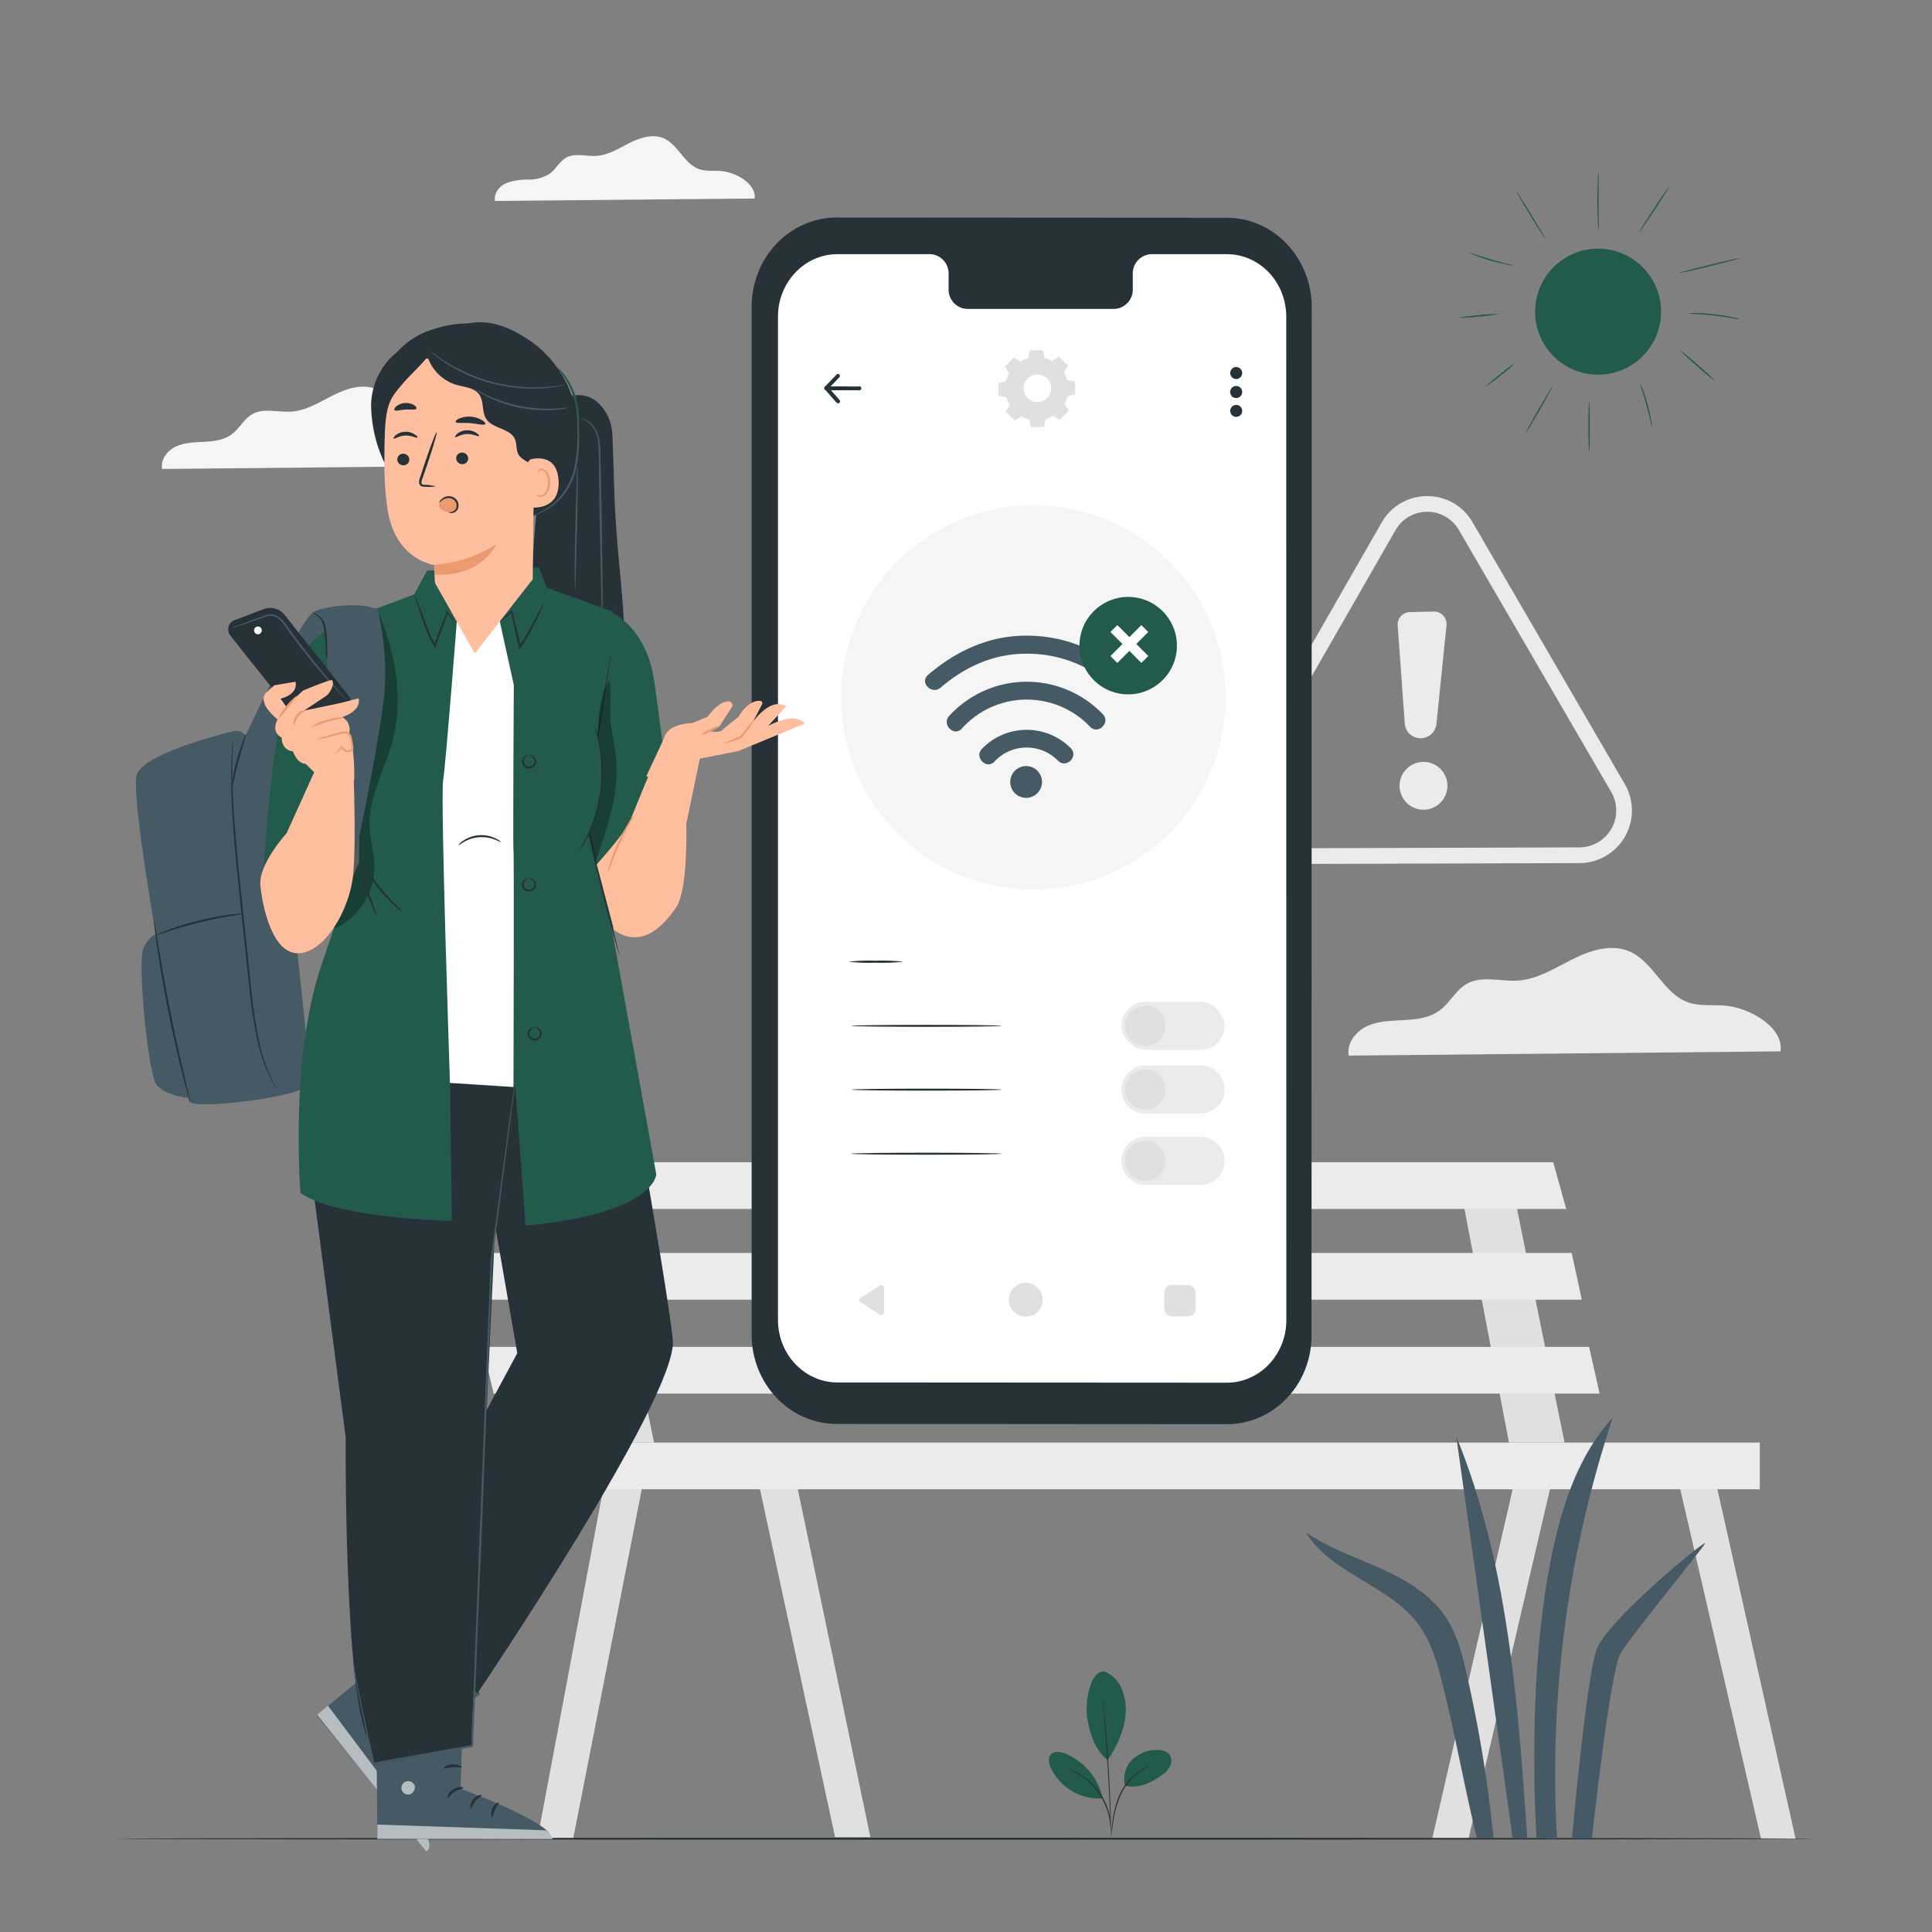 <svg xmlns="http://www.w3.org/2000/svg" viewBox="0 0 500 500"><rect x="0" y="0" width="500" height="500" fill="#808080" stroke="none"/><g id="freepik--background-complete--inject-64"><path d="M195.29,51.38c.52-3.73-4.76-6.8-8.72-7.12-1.89-.16-3.85.13-5.64-.49-3.87-1.35-5.42-6.36-9.21-8-2.83-1.19-6.08-.13-8.82,1.25s-5.46,3.12-8.52,3.32c-2.66.17-5.56-.82-7.89.48-1.74,1-2.65,3-4.25,4.15a10.12,10.12,0,0,1-5.55,1.51,15.53,15.53,0,0,0-5.73.93c-1.77.81-3.23,2.69-2.86,4.6Z" style="fill:#f5f5f5"></path><path d="M460.8,272.09c.86-6.21-7.91-11.32-14.5-11.85-3.14-.26-6.4.22-9.38-.82-6.44-2.24-9-10.57-15.31-13.23-4.7-2-10.12-.21-14.68,2.08s-9.06,5.18-14.16,5.51c-4.43.28-9.24-1.36-13.12.81-2.89,1.61-4.4,4.94-7.06,6.9s-6,2.33-9.24,2.51-6.58.2-9.52,1.55-5.38,4.46-4.77,7.64Z" style="fill:#ebebeb"></path><path d="M127.4,120.53c.65-4.75-6.06-8.66-11.1-9.07-2.4-.19-4.89.18-7.17-.62-4.93-1.72-6.9-8.09-11.72-10.12-3.59-1.52-7.74-.16-11.23,1.59s-6.93,4-10.83,4.22c-3.39.21-7.07-1-10,.61-2.21,1.24-3.36,3.78-5.4,5.28s-4.59,1.79-7.07,1.92-5,.16-7.28,1.19-4.11,3.41-3.65,5.84Z" style="fill:#f5f5f5"></path><polygon points="392.87 379.38 370.62 475.98 380.03 475.95 402.32 380.29 392.87 379.38" style="fill:#e0e0e0"></polygon><polygon points="433.45 379.38 455.78 475.98 464.72 475.98 443.12 379.38 433.45 379.38" style="fill:#e0e0e0"></polygon><polygon points="377.85 306.83 390.52 373.34 404.91 373.34 391.38 306.83 377.85 306.83" style="fill:#e0e0e0"></polygon><polygon points="157.22 379.38 139.07 475.98 148.31 475.98 167.27 379.38 157.22 379.38" style="fill:#e0e0e0"></polygon><polygon points="195.38 379.38 216.12 475.45 225.25 475.45 205.22 379.38 195.38 379.38" style="fill:#e0e0e0"></polygon><polygon points="142.2 306.83 154.87 373.34 169.26 373.34 155.73 306.83 142.2 306.83" style="fill:#e0e0e0"></polygon><polygon points="113.7 300.79 116.29 312.88 405.34 312.88 401.97 300.79 113.7 300.79" style="fill:#ebebeb"></polygon><polygon points="119.22 324.27 122.28 336.36 409.37 336.36 406.76 324.27 119.22 324.27" style="fill:#ebebeb"></polygon><polygon points="124.93 348.58 127.77 360.67 413.98 360.67 411.27 348.58 124.93 348.58" style="fill:#ebebeb"></polygon><rect x="146.81" y="373.34" width="308.63" height="12.09" style="fill:#ebebeb"></rect><path d="M330.38,223.6a13.6,13.6,0,0,1-11.8-20.37l39-68a13.45,13.45,0,0,1,11.76-6.83h0a13.47,13.47,0,0,1,11.76,6.76l39.4,67.77a13.61,13.61,0,0,1-11.72,20.44l-78.39.24Zm39-91.15h0a9.44,9.44,0,0,0-8.25,4.8l-39,68a9.54,9.54,0,0,0,8.27,14.29h0l78.39-.24A9.54,9.54,0,0,0,417,205l-39.4-67.76A9.44,9.44,0,0,0,369.37,132.45Z" style="fill:#ebebeb"></path><path d="M361.72,161.87l1.83,25.37a4.1,4.1,0,0,0,3.89,3.81h0a4.12,4.12,0,0,0,4.31-3.69l2.6-25.53a3.24,3.24,0,0,0-3.29-3.56l-6.19.14A3.23,3.23,0,0,0,361.72,161.87Z" style="fill:#ebebeb"></path><path d="M374.29,205.27a6.19,6.19,0,1,1-4-7.8A6.19,6.19,0,0,1,374.29,205.27Z" style="fill:#ebebeb"></path></g><g id="freepik--Floor--inject-64"><path d="M469.81,475.86c0,.14-98.42.26-219.8.26S30.19,476,30.19,475.86s98.4-.26,219.82-.26S469.81,475.71,469.81,475.86Z" style="fill:#263238"></path></g><g id="freepik--Device--inject-64"><path d="M317.52,368.58l-101-.07c-12.14,0-22-10.35-22-23.11l0-266c0-12.76,9.86-23.11,22-23.1l100.95.06c12.15,0,22,10.35,22,23.11l-.05,266C339.52,358.24,329.67,368.58,317.52,368.58Z" style="fill:#263238"></path><path d="M317.49,65.78l-19.58,0A5,5,0,0,0,293.16,71v3.73a5,5,0,0,1-4.76,5.22l-38.15,0a5,5,0,0,1-4.75-5.23V71a5,5,0,0,0-4.75-5.22h-24c-8.51,0-15.41,7.25-15.41,16.19l0,259.62c0,8.93,6.89,16.18,15.39,16.19l100.76.06c8.51,0,15.41-7.24,15.41-16.18L332.88,82C332.88,73,326,65.78,317.49,65.78Z" style="fill:#fff"></path><path d="M228.8,333.27v6.35a.7.7,0,0,1-1.07.59l-5-3.18a.7.7,0,0,1,0-1.18l5-3.18A.7.7,0,0,1,228.8,333.27Z" style="fill:#e0e0e0"></path><path d="M269.86,336.38a4.38,4.38,0,1,1-4.38-4.39A4.39,4.39,0,0,1,269.86,336.38Z" style="fill:#e0e0e0"></path><rect x="301.32" y="332.56" width="8.08" height="8.1" rx="1.87" style="fill:#e0e0e0"></rect><circle cx="267.44" cy="180.47" r="49.74" transform="translate(29.23 398.07) rotate(-76.42)" style="fill:#f5f5f5"></circle><path d="M269.67,202.38a4.11,4.11,0,1,1-4.09-4.12A4.12,4.12,0,0,1,269.67,202.38Z" style="fill:#455a64"></path><path d="M257.35,197.1a11.39,11.39,0,0,1,16.48-.22c2.1,2.12,5.38-1.13,3.28-3.25a16.07,16.07,0,0,0-23,.19c-2.05,2.15,1.2,5.44,3.26,3.28Z" style="fill:#455a64"></path><path d="M243.39,178c6.25-5.4,13.71-8.8,22.06-8.82A32.7,32.7,0,0,1,288,177.76c2.16,2,5.45-1.21,3.28-3.25a37.55,37.55,0,0,0-25.78-10c-9.61,0-18.15,4-25.34,10.17-2.25,1.95,1,5.22,3.26,3.28Z" style="fill:#455a64"></path><path d="M248.9,188.57a22.6,22.6,0,0,1,33.23-.47c2.08,2.13,5.36-1.12,3.28-3.26a27.23,27.23,0,0,0-39.77.45c-2,2.18,1.23,5.47,3.26,3.28Z" style="fill:#455a64"></path><circle cx="291.96" cy="167.08" r="12.61" transform="translate(76.6 425.49) rotate(-79.97)" style="fill:#225A4B"></circle><rect x="291.01" y="161.01" width="2.53" height="11.33" transform="translate(203.46 -157.85) rotate(45)" style="fill:#fff"></rect><rect x="291.01" y="161.01" width="2.53" height="11.33" transform="translate(-32.25 255.48) rotate(-45)" style="fill:#fff"></rect><path d="M264.11,93.55a8.36,8.36,0,0,1,2-.87l.41-2,3.33-.06.48,2a8.17,8.17,0,0,1,2,.8L274,92.3l2.4,2.32-1.05,1.72a8.36,8.36,0,0,1,.87,2l2,.41.06,3.34-2,.47a8.14,8.14,0,0,1-.79,2l1.1,1.68-2.31,2.4-1.72-1a8.39,8.39,0,0,1-2,.86l-.41,2-3.33.06-.48-2a8.34,8.34,0,0,1-2-.8l-1.69,1.1-2.4-2.31,1.05-1.72a8.25,8.25,0,0,1-.87-2l-2-.41-.06-3.33,2-.48a8.31,8.31,0,0,1,.79-2l-1.1-1.69,2.32-2.39,1.72,1ZM265.88,98a3.58,3.58,0,1,0,5.06-.09A3.58,3.58,0,0,0,265.88,98Z" style="fill:#e0e0e0"></path><path d="M221.82,101c-1,0-2.39,0-3.72,0-1.59,0-3.18,0-4.29,0h0a.5.5,0,0,1-.5-.5.49.49,0,0,1,.49-.5c1.11,0,2.72,0,4.32,0s3.18.06,4.29,0h0a.49.49,0,0,1,.5.49.5.5,0,0,1-.49.51Z" style="fill:#263238"></path><path d="M216.85,104.36a.51.51,0,0,1-.37-.17l-3-3.43a.52.52,0,0,1,0-.68l3-3.12a.5.5,0,1,1,.72.69l-2.65,2.79,2.74,3.09a.5.5,0,0,1-.38.83Z" style="fill:#263238"></path><circle cx="319.93" cy="96.54" r="1.55" style="fill:#263238"></circle><path d="M321.48,101.44a1.56,1.56,0,1,1-1.55-1.55A1.55,1.55,0,0,1,321.48,101.44Z" style="fill:#263238"></path><circle cx="319.93" cy="106.34" r="1.55" style="fill:#263238"></circle><path d="M233.76,248.89a49.33,49.33,0,0,1-7.1.26,49.24,49.24,0,0,1-7.09-.26,49.24,49.24,0,0,1,7.09-.26A49.33,49.33,0,0,1,233.76,248.89Z" style="fill:#263238"></path><path d="M259.23,265.49c0,.14-8.72.26-19.47.26s-19.47-.12-19.47-.26,8.71-.26,19.47-.26S259.23,265.35,259.23,265.49Z" style="fill:#263238"></path><path d="M259.23,282c0,.14-8.72.26-19.47.26s-19.47-.12-19.47-.26,8.71-.26,19.47-.26S259.23,281.84,259.23,282Z" style="fill:#263238"></path><rect x="290.23" y="259.26" width="26.7" height="12.45" rx="6.23" style="fill:#ebebeb"></rect><path d="M301.6,265.49a5.22,5.22,0,1,1-5.22-5.22A5.22,5.22,0,0,1,301.6,265.49Z" style="fill:#e0e0e0"></path><path d="M310.71,288.21H296.46a6.23,6.23,0,0,1-6.23-6.23h0a6.23,6.23,0,0,1,6.23-6.23h14.25a6.23,6.23,0,0,1,6.23,6.23h0A6.23,6.23,0,0,1,310.71,288.21Z" style="fill:#ebebeb"></path><circle cx="296.38" cy="281.98" r="5.22" style="fill:#e0e0e0"></circle><path d="M259.23,298.58c0,.15-8.72.26-19.47.26s-19.47-.11-19.47-.26,8.71-.26,19.47-.26S259.23,298.44,259.23,298.58Z" style="fill:#263238"></path><path d="M310.71,306.65H296.46a6.22,6.22,0,0,1-6.23-6.22h0a6.23,6.23,0,0,1,6.23-6.23h14.25a6.23,6.23,0,0,1,6.23,6.23h0A6.22,6.22,0,0,1,310.71,306.65Z" style="fill:#ebebeb"></path><circle cx="296.38" cy="300.43" r="5.22" style="fill:#e0e0e0"></circle></g><g id="freepik--Sun--inject-64"><circle cx="413.58" cy="80.66" r="16.3" transform="translate(268.04 476.1) rotate(-80.83)" style="fill:#225A4B"></circle><path d="M411.26,117.11c-.09,0-.17-3-.17-6.73s.08-6.72.17-6.72a64.49,64.49,0,0,1,.17,6.72A64.61,64.61,0,0,1,411.26,117.11Z" style="fill:#225A4B"></path><path d="M401.87,99.87c.08,0-1.45,2.86-3.42,6.27s-3.64,6.15-3.72,6.1,1.45-2.85,3.42-6.27S401.79,99.82,401.87,99.87Z" style="fill:#225A4B"></path><path d="M392.23,93.87a35.87,35.87,0,0,1-3.8,3.24,39.42,39.42,0,0,1-4,3,35.87,35.87,0,0,1,3.8-3.24A37,37,0,0,1,392.23,93.87Z" style="fill:#225A4B"></path><path d="M427.52,110.48a9,9,0,0,1-.43-1.65c-.23-1-.57-2.44-1-4s-.84-2.94-1.15-3.94a8.53,8.53,0,0,1-.46-1.65,8.11,8.11,0,0,1,.69,1.57c.37,1,.83,2.37,1.25,3.93s.71,3,.89,4A8.25,8.25,0,0,1,427.52,110.48Z" style="fill:#225A4B"></path><path d="M444.05,98.75a57.74,57.74,0,0,1-4.82-4,57.16,57.16,0,0,1-4.59-4.24,57.74,57.74,0,0,1,4.82,4A57.16,57.16,0,0,1,444.05,98.75Z" style="fill:#225A4B"></path><path d="M450.38,82.63a13,13,0,0,1-2-.28c-1.21-.2-2.88-.46-4.73-.67s-3.54-.34-4.76-.42a12.15,12.15,0,0,1-2-.17,10,10,0,0,1,2-.07c1.23,0,2.93.11,4.79.32s3.54.51,4.74.77A11,11,0,0,1,450.38,82.63Z" style="fill:#225A4B"></path><path d="M450.4,66.78c0,.1-3.5,1-7.88,2.1s-7.94,1.85-8,1.76,3.51-1,7.88-2.09S450.38,66.69,450.4,66.78Z" style="fill:#225A4B"></path><path d="M432,48.32c.07,0-1.61,2.74-3.77,6s-4,5.88-4.06,5.82,1.61-2.74,3.77-6A69.81,69.81,0,0,1,432,48.32Z" style="fill:#225A4B"></path><path d="M413.71,44.46a16,16,0,0,1,0,2.24c0,1.38,0,3.28,0,5.38s0,4,.06,5.4a15.82,15.82,0,0,1,0,2.23,12.59,12.59,0,0,1-.23-2.22c-.08-1.38-.15-3.29-.15-5.4s.06-4,.14-5.4A12.35,12.35,0,0,1,413.71,44.46Z" style="fill:#225A4B"></path><path d="M399.87,61.69c-.08.05-1.8-2.61-3.83-5.94s-3.63-6.08-3.55-6.13,1.8,2.62,3.84,6S400,61.65,399.87,61.69Z" style="fill:#225A4B"></path><path d="M391.6,68.72a7.69,7.69,0,0,1-1.73-.27c-1.06-.23-2.51-.58-4.1-1s-3-1-4-1.35a8.59,8.59,0,0,1-1.61-.7,9.09,9.09,0,0,1,1.69.48c1,.32,2.45.78,4,1.24s3,.86,4.06,1.14A9.26,9.26,0,0,1,391.6,68.72Z" style="fill:#225A4B"></path><path d="M388,81.24a37.91,37.91,0,0,1-5.2.67,41.62,41.62,0,0,1-5.23.34,38.48,38.48,0,0,1,5.2-.68A42.56,42.56,0,0,1,388,81.24Z" style="fill:#225A4B"></path></g><g id="freepik--plant-2--inject-64"><path d="M376.88,371.74l14.58,103.87,3.8.12C392.84,440.45,390.26,404.47,376.88,371.74Z" style="fill:#455a64"></path><path d="M417.39,366.87C407.2,378,403.1,393.39,400.52,408.28c-3.66,21.11-4,46.05-2.89,67.45l5.32.12A292.89,292.89,0,0,1,417.39,366.87Z" style="fill:#455a64"></path><path d="M379.56,433.19c-1.17-5.15-2.51-10.38-5.45-14.77-4-5.92-10.43-9.66-16.94-12.58s-13.34-5.24-19.22-9.28c6.56,10.75,21.44,13.61,29,23.67,3.77,5,5.34,11.28,6.81,17.37,3.23,13.28,5.21,24.77,8.43,38h4.32A340.37,340.37,0,0,0,379.56,433.19Z" style="fill:#455a64"></path><path d="M406.84,475.73s3.65-41.25,6.36-48.83,28.31-28.5,28.07-27.51S422.06,423.27,419.35,428,412,475.73,412,475.73Z" style="fill:#455a64"></path></g><g id="freepik--plant-1--inject-64"><path d="M285.82,432.59a8.08,8.08,0,0,1,4.49,4.47,14.33,14.33,0,0,1,1,6.39c-.21,4.2-2.3,8.57-4.64,12.07-3.71-2.84-4.86-8.13-5.28-10.86-.66-4.3.76-12.48,4.45-12.07" style="fill:#225A4B"></path><path d="M291.18,462.13a6.91,6.91,0,0,1,1.81-6.7,9.13,9.13,0,0,1,6.61-2.54,3.88,3.88,0,0,1,3,1.13,2.94,2.94,0,0,1,.24,3,5.92,5.92,0,0,1-2.07,2.32c-2.92,2.11-6.13,3.61-9.64,2.8" style="fill:#225A4B"></path><path d="M287.51,475.21a5.43,5.43,0,0,1,.07-.86c.07-.61.16-1.4.27-2.34a24.48,24.48,0,0,1,1.91-7.56,14.87,14.87,0,0,1,4.95-6,10.13,10.13,0,0,1,2.1-1.09,4.6,4.6,0,0,1,.61-.2l.22-.05a16.29,16.29,0,0,0-2.81,1.52,15.39,15.39,0,0,0-4.79,5.94,26,26,0,0,0-2,7.46c-.15,1-.27,1.78-.37,2.33A4.14,4.14,0,0,1,287.51,475.21Z" style="fill:#263238"></path><path d="M285.28,438.91a1.47,1.47,0,0,1,.07.37l.13,1.07c.12.94.26,2.28.42,3.95.33,3.34.71,7.95,1,13.05s.49,9.73.57,13.08c0,1.68.06,3,.06,4v1.08c0,.25,0,.38,0,.38a2.28,2.28,0,0,1,0-.38l-.05-1.08c0-1-.09-2.31-.16-4-.14-3.35-.34-8-.65-13.07s-.66-9.71-.93-13.05c-.14-1.64-.24-3-.32-3.95,0-.44-.06-.8-.08-1.08A2.72,2.72,0,0,1,285.28,438.91Z" style="fill:#263238"></path><path d="M285.27,465.07a16.14,16.14,0,0,0-9.57-11.24c-1.21-.49-2.77-.76-3.68.18s-.59,2.49,0,3.67a13.82,13.82,0,0,0,13.23,7.74" style="fill:#225A4B"></path><path d="M276.52,457.74a4,4,0,0,1,.77.28c.24.1.54.22.87.39s.72.35,1.12.61a12.66,12.66,0,0,1,1.28.84,16.18,16.18,0,0,1,1.38,1.1,17.81,17.81,0,0,1,2.69,3,17.23,17.23,0,0,1,1.88,3.59,16,16,0,0,1,.52,1.68,15.07,15.07,0,0,1,.31,1.51,10.76,10.76,0,0,1,.14,1.26,6.57,6.57,0,0,1,0,1,4.31,4.31,0,0,1,0,.81c-.07,0,0-1.16-.35-3a14,14,0,0,0-.34-1.48,15.94,15.94,0,0,0-.55-1.65,17.92,17.92,0,0,0-1.86-3.52,19,19,0,0,0-2.62-3,16.12,16.12,0,0,0-1.35-1.11c-.42-.34-.86-.6-1.25-.86C277.58,458.22,276.5,457.8,276.52,457.74Z" style="fill:#263238"></path></g><g id="freepik--Character--inject-64"><path d="M110.07,420.8,81.94,443.87,110.47,479c3.19-2.93-4.83-26.58-4.83-26.58l18.63-14Z" style="fill:#455a64"></path><g style="opacity:0.6"><path d="M98.34,440.33a1.85,1.85,0,0,0-2.44.33,1.78,1.78,0,0,0,.31,2.43,2,2,0,0,0,2.59-.37,1.85,1.85,0,0,0-.61-2.49" style="fill:#fff"></path></g><g style="opacity:0.6"><path d="M82.05,443.77l2.83-2.34L111,476.27s.58,2.12-.67,2.83Z" style="fill:#fff"></path></g><path d="M106.28,452.85c-.17.14-1-.66-2.19-1.05s-2.32-.26-2.38-.48,1.14-.76,2.63-.25S106.47,452.76,106.28,452.85Z" style="fill:#263238"></path><path d="M107.75,457.78c-.13.17-1-.33-2.23-.33s-2.1.46-2.23.29.75-1.08,2.24-1.06S107.91,457.64,107.75,457.78Z" style="fill:#263238"></path><path d="M105,463.45c-.17-.12.5-1.06,1.8-1.38s2.32.18,2.23.36-1,.1-2,.38S105.19,463.61,105,463.45Z" style="fill:#263238"></path><path d="M110.17,449.18c-.21.06-.61-.92-1.47-1.84s-1.77-1.42-1.7-1.63,1.28,0,2.27,1.11S110.38,449.16,110.17,449.18Z" style="fill:#263238"></path><path d="M113.66,445c-.07.06-.72-.53-1.42-1.77a10.45,10.45,0,0,1-.93-2.3,10.2,10.2,0,0,1-.28-1.44,2.74,2.74,0,0,1,0-.87,1,1,0,0,1,.85-.82,1.19,1.19,0,0,1,1,.43,3.19,3.19,0,0,1,.45.74,8.19,8.19,0,0,1,.51,1.4,7.78,7.78,0,0,1,.25,2.48,3.7,3.7,0,0,1-.59,2.2c-.11,0,.1-.86,0-2.2a9.07,9.07,0,0,0-.39-2.29,8.76,8.76,0,0,0-.51-1.26c-.2-.45-.46-.77-.7-.73s-.12,0-.17.2a2.3,2.3,0,0,0,0,.63,13.33,13.33,0,0,0,.22,1.36,12.68,12.68,0,0,0,.73,2.23A14.58,14.58,0,0,1,113.66,445Z" style="fill:#263238"></path><path d="M113.24,444.94c-.08,0,.26-.88,1.32-1.85a7.48,7.48,0,0,1,2.12-1.32,7.69,7.69,0,0,1,1.43-.42,1.89,1.89,0,0,1,1.8.4,1.07,1.07,0,0,1,.11,1.14,3.22,3.22,0,0,1-.5.7,5,5,0,0,1-1.18,1,5.21,5.21,0,0,1-2.43.73c-1.47.05-2.26-.5-2.21-.56a20.42,20.42,0,0,0,2.16,0A5.35,5.35,0,0,0,118,444a4.22,4.22,0,0,0,1-.86c.33-.36.52-.74.37-.85a1.32,1.32,0,0,0-1.08-.15,8.65,8.65,0,0,0-1.31.34,8.21,8.21,0,0,0-2,1.09C113.83,444.31,113.34,445,113.24,444.94Z" style="fill:#263238"></path><path d="M97.33,439.64,97.67,476l45.26-.19c-.28-4.32-23.74-12.91-23.74-12.91l.74-23.31Z" style="fill:#455a64"></path><g style="opacity:0.6"><path d="M105.19,461a1.85,1.85,0,0,0-1.27,2.12,1.78,1.78,0,0,0,2.09,1.27,2,2,0,0,0,1.33-2.24,1.85,1.85,0,0,0-2.32-1.09" style="fill:#fff"></path></g><g style="opacity:0.6"><path d="M97.66,475.88l0-3.68,43.53,1.48s2,.88,1.78,2.3Z" style="fill:#fff"></path></g><path d="M119.93,462.69c0,.22-1.11.33-2.2,1s-1.66,1.65-1.86,1.56.12-1.36,1.45-2.21S120,462.49,119.93,462.69Z" style="fill:#263238"></path><path d="M124.68,464.63c0,.22-.9.6-1.65,1.54s-1,1.92-1.18,1.92-.36-1.26.59-2.41S124.68,464.42,124.68,464.63Z" style="fill:#263238"></path><path d="M127.4,470.31c-.2,0-.51-1.06,0-2.27s1.6-1.7,1.69-1.52-.54.84-1,1.84S127.62,470.28,127.4,470.31Z" style="fill:#263238"></path><path d="M119.51,457.36c-.1.2-1.11-.1-2.36,0s-2.22.49-2.34.3.82-1,2.29-1.07S119.61,457.18,119.51,457.36Z" style="fill:#263238"></path><path d="M118.4,452a4.26,4.26,0,0,1-2.26,0,10.52,10.52,0,0,1-3.68-1.4,3,3,0,0,1-.69-.53,1,1,0,0,1-.1-1.18,1.2,1.2,0,0,1,1-.51,3,3,0,0,1,.85.12,7.82,7.82,0,0,1,3.51,1.84c1.05,1,1.42,1.79,1.34,1.83s-.61-.61-1.69-1.41a8.65,8.65,0,0,0-2-1.13,8.36,8.36,0,0,0-1.31-.4c-.48-.12-.88-.12-1,.09s0,.11.06.25a2,2,0,0,0,.5.39,13.42,13.42,0,0,0,1.2.68,12.51,12.51,0,0,0,2.2.83A16.28,16.28,0,0,1,118.4,452Z" style="fill:#263238"></path><path d="M118.12,452.31c-.08,0-.52-.75-.61-2.19a7.35,7.35,0,0,1,.3-2.48,7.61,7.61,0,0,1,.57-1.38,1.87,1.87,0,0,1,1.44-1.15,1.06,1.06,0,0,1,1,.63,3.43,3.43,0,0,1,.24.83,5.17,5.17,0,0,1-1,3.87c-.88,1.18-1.8,1.45-1.82,1.37s.69-.54,1.36-1.67a5.06,5.06,0,0,0,.71-2.13,4.45,4.45,0,0,0,0-1.31c-.08-.48-.26-.87-.44-.82s-.61.36-.79.75a7.92,7.92,0,0,0-.56,1.23,8.18,8.18,0,0,0-.43,2.26C118,451.45,118.24,452.28,118.12,452.31Z" style="fill:#263238"></path><path d="M101.21,228.91s-6.35,6.79-9.46,13.3-5.11,22-5.11,22-8.76,19.51-7.43,29.49S89.46,372,89.46,372s-.44,66.36,5.88,78.19l1.41,6.39L122.27,452h0l-.16-3.83,6-130.12,15.36-88.59Z" style="fill:#263238"></path><path d="M157.52,248.26s15.25,84,16.6,98.57-50.59,91.45-50.59,91.45L99.79,413.55l34.08-63.35-11.08-63.85,15.41-56.41,16.18.57Z" style="fill:#263238"></path><path d="M91.38,429.52a17,17,0,0,0,.18,1.86c.16,1.22.46,3,.88,5.32.85,4.62,2.23,11.32,4.08,19.69l0,.18.18,0,25.53-4.48.19,0v-.2c.71-17.51,1.56-38.44,2.47-60.89.94-24.15,1.81-46.55,2.53-64.92v0c1.91-14.76,3.49-27,4.6-35.51.53-4.24.95-7.57,1.24-9.87.13-1.12.24-2,.31-2.59s.08-.89.08-.89-.06.29-.15.88-.22,1.47-.38,2.58c-.32,2.29-.78,5.62-1.37,9.85C130.63,299,129,311.23,127,326h0c-.74,18.37-1.65,40.77-2.63,64.92-.88,22.45-1.7,43.38-2.38,60.89l.2-.23-25.5,4.59.21.14c-1.9-8.36-3.33-15.05-4.24-19.65-.45-2.31-.78-4.09-1-5.3-.11-.6-.17-1.06-.21-1.37A4.57,4.57,0,0,0,91.38,429.52Z" style="fill:#455a64"></path><path d="M61.75,194.15s15.8-34.06,19.53-35.87,14.45-2.42,15.9-.38L68.86,198.68Z" style="fill:#455a64"></path><path d="M62.57,189.55a3.15,3.15,0,0,0-2.29-.3h0c-4.91,1.22-22.85,6-24.85,11.13-2.32,5.91,11.87,82.71,13.7,84.79s30.05-1.41,30.92-4.69-9.18-86.06-9.18-86.06Z" style="fill:#455a64"></path><path d="M40.3,241.86s-1.6.1-3.19,3.63,1.21,32.19,3.32,35.12,8.27,3.55,8.27,3.55Z" style="fill:#455a64"></path><path d="M71.75,282.05a.71.71,0,0,1-.14-.19l-.38-.59c-.33-.52-.77-1.31-1.29-2.36a43.07,43.07,0,0,1-3.23-9.33,120.74,120.74,0,0,1-2.24-14.47c-.58-5.48-1.22-11.5-1.9-17.82-1.36-12.64-2.49-24.1-2.68-32.45-.1-4.17,0-7.54.11-9.87.06-1.16.13-2.07.19-2.68,0-.28.05-.5.07-.69a.92.92,0,0,1,0-.24.87.87,0,0,1,0,.24c0,.19,0,.42,0,.7,0,.65,0,1.55-.09,2.68-.06,2.32-.09,5.69.06,9.85.28,8.32,1.47,19.77,2.83,32.41.66,6.31,1.29,12.33,1.86,17.81a125.94,125.94,0,0,0,2.12,14.45,45.68,45.68,0,0,0,3.05,9.33c.49,1.05.9,1.85,1.2,2.39l.33.61C71.72,282,71.76,282,71.75,282.05Z" style="fill:#263238"></path><path d="M62.75,236.5a31.35,31.35,0,0,1-3.35.63c-2.06.35-4.91.9-8,1.67s-5.88,1.61-7.87,2.26a28.59,28.59,0,0,1-3.25,1,3,3,0,0,1,.81-.42c.54-.24,1.33-.56,2.32-.93a73.67,73.67,0,0,1,16-4c1-.13,1.89-.22,2.48-.25A3,3,0,0,1,62.75,236.5Z" style="fill:#263238"></path><path d="M39.93,238.69a1.6,1.6,0,0,1,.12.47c.07.37.15.82.25,1.36l.83,5c.71,4.23,1.74,10.07,3,16.49s2.6,12.21,3.58,16.39c.48,2,.87,3.7,1.17,4.95l.3,1.35a1.74,1.74,0,0,1,.07.48,1.48,1.48,0,0,1-.17-.45l-.4-1.33c-.33-1.15-.79-2.83-1.33-4.91-1.07-4.16-2.44-9.94-3.73-16.37s-2.26-12.29-2.88-16.55c-.31-2.12-.54-3.85-.67-5-.06-.55-.11-1-.15-1.38A2.18,2.18,0,0,1,39.93,238.69Z" style="fill:#263238"></path><path d="M60,204.11a7.92,7.92,0,0,1,.16-2.13,46.42,46.42,0,0,1,2.63-9.93,8.1,8.1,0,0,1,.91-1.93c.14.06-1,3.1-2,7S60.18,204.13,60,204.11Z" style="fill:#263238"></path><path d="M159.14,131.19c-.16-2.89-.52-17-.69-19.1a11.81,11.81,0,0,0-3.54-7.73,7.39,7.39,0,0,0-8-1.55h0a4.94,4.94,0,0,0-3.55,3.47c-5.92,21-5,43.47-7.6,65.23,7.73,1.26,18.13.75,25.94.34C161.68,154.47,160.21,150,159.14,131.19Z" style="fill:#263238"></path><path d="M155.89,160.86a2.05,2.05,0,0,1-.06-.56c0-.42-.05-1-.08-1.61,0-1.47-.11-3.49-.18-5.94-.11-5.08-.25-12-.41-19.59-.06-3.83-.12-7.47-.17-10.79,0-1.66,0-3.23-.05-4.71a24.15,24.15,0,0,0-.28-4,6.6,6.6,0,0,0-3-4.76,5.23,5.23,0,0,0-2-.62s0,0,.14,0a1.92,1.92,0,0,1,.42,0,4.15,4.15,0,0,1,1.57.47,5.63,5.63,0,0,1,1.94,1.7,7.79,7.79,0,0,1,1.33,3.16,23.86,23.86,0,0,1,.35,4.11c0,1.48.06,3.06.1,4.71.06,3.32.13,7,.21,10.79.1,7.62.19,14.52.26,19.59,0,2.46,0,4.47,0,5.94,0,.66,0,1.19,0,1.62A3,3,0,0,1,155.89,160.86Z" style="fill:#455a64"></path><path d="M148.86,152.88a7.11,7.11,0,0,1-.09-1.26c0-.82-.05-2-.05-3.46,0-2.92.06-7,.17-11.41s.23-8.38.32-11.4c0-1.38.08-2.54.11-3.45a5.91,5.91,0,0,1,.11-1.27,7.18,7.18,0,0,1,.09,1.27c0,.81,0,2,0,3.46,0,2.92-.06,7-.17,11.4s-.24,8.38-.32,11.4c-.05,1.38-.08,2.54-.11,3.46A5.86,5.86,0,0,1,148.86,152.88Z" style="fill:#455a64"></path><path d="M97.94,158.28c-1,0-19.86,1.34-24.24,21.54s-5.64,48.5-5.64,48.5l20.45-2Z" style="fill:#225A4B"></path><path d="M107.2,153.81l3.32-6.13,29-.79,2,5.22,17.09,6.17L157.18,234l12.66,69.91S169.71,314,136,317.2l-2.67-36.54-16.85-.4.46,35.69s-29.74-.48-39.17-7.21c0,0-2.86-34,5.26-58.49,7.11-21.44,9.88-27,9.88-27L93.49,159Z" style="fill:#225A4B"></path><g style="opacity:0.3"><path d="M98.24,159.15Q89.5,196.56,80.74,234l5.93,6.29A17.72,17.72,0,0,0,96.9,224.35c0-3.46-1.1-6.83-1.24-10.29-.32-7.8,4-14.95,6-22.5C104.41,180.87,102.4,169.39,98.24,159.15Z"></path></g><path d="M154.91,157.31c7,1.29,12.39,8.69,14,16.63.93,4.65,3.64,27.07,3.64,27.07l1.49,8.22s1.25,28.25-4.74,31.41c-7,3.68-11-.36-13.32-3.32s-4.79-22.22-4.79-22.22L153.8,169Z" style="fill:#225A4B"></path><path d="M158.22,168.65a4.47,4.47,0,0,1-.08.81q-.12.85-.33,2.31c-.32,2-.76,4.93-1.31,8.47s-1.26,7.85-2,12.57c-.39,2.36-.79,4.84-1.21,7.41s-.94,5.22-1.16,8a27.59,27.59,0,0,0,0,4.72v0c2.17,9.71,4.2,18.28,5.73,24.42.77,3,1.39,5.48,1.84,7.23.21.81.38,1.45.51,1.94a2.93,2.93,0,0,1,.15.69,3.35,3.35,0,0,1-.24-.66l-.6-1.92c-.5-1.68-1.2-4.13-2-7.19-1.62-6.12-3.71-14.69-5.89-24.39v0a28.53,28.53,0,0,1,0-4.8c.22-2.78.74-5.44,1.17-8s.85-5,1.24-7.41c.8-4.71,1.52-9,2.12-12.55s1.12-6.4,1.48-8.45c.18-.95.32-1.72.43-2.29A4.17,4.17,0,0,1,158.22,168.65Z" style="fill:#263238"></path><path d="M84,163,89.3,234s9.92-45.23,10.32-56.8a67.74,67.74,0,0,0-2-19.72S88,155.93,84,163Z" style="fill:#455a64"></path><path d="M80.94,158.5a4.78,4.78,0,0,1,1.77,1A4,4,0,0,1,84,161.34a11.23,11.23,0,0,1,.53,2.64c.17,1.88.16,3.58.16,4.81a9.62,9.62,0,0,1-.08,2,6.62,6.62,0,0,1-.29-2c-.1-1.22-.14-2.92-.31-4.77s-.59-3.51-1.49-4.28S80.89,158.58,80.94,158.5Z" style="fill:#263238"></path><path d="M117.72,161.07s-.23-.19-.6-.62-.89-1-1.54-1.85l.3,0c-.72,2.09-1.82,5.12-3.07,8.52l-.18.48-.27-.41c-.15-.23-.33-.46-.47-.7a27.07,27.07,0,0,1-2.07-4.72c-.53-1.49-1-2.83-1.34-4s-.68-2-.91-2.65a5.58,5.58,0,0,1-.32-1,3.32,3.32,0,0,1,.51.91c.29.6.65,1.5,1.07,2.61s.91,2.47,1.44,3.91a30.27,30.27,0,0,0,2.06,4.62c.14.23.3.44.44.65l-.45.07c1.27-3.39,2.42-6.4,3.24-8.46l.11-.29.19.25A23.71,23.71,0,0,1,117.72,161.07Z" style="fill:#263238"></path><path d="M140.72,156.19a4.08,4.08,0,0,1-.35.95c-.26.6-.66,1.45-1.16,2.5s-1.12,2.29-1.85,3.66a34.38,34.38,0,0,1-2.62,4.32l-.33.45-.13-.55-.05-.23c-.82-3.49-1.53-6.66-2-9l.32.08a13.12,13.12,0,0,1-2.29,1.75c-.54.39-.79.67-.82.64s.17-.34.69-.8a16.85,16.85,0,0,0,2.14-1.84l.23-.27.1.35c.58,2.29,1.35,5.45,2.17,8.94l0,.23-.46-.1a39.21,39.21,0,0,0,2.61-4.23l1.94-3.59,1.31-2.43A4,4,0,0,1,140.72,156.19Z" style="fill:#263238"></path><path d="M118.22,160.79s-2.81,36.5-3.54,41.2,1.77,78.27,1.77,78.27l16.44,1.06s.17-60.75,0-61.17.08-42.89.08-42.89l-3.73-16.92-6.36,7.53Z" style="fill:#fff"></path><path d="M136.57,195.49c0,.08-.58.21-.87,1a1.58,1.58,0,0,0,.07,1.32,1.33,1.33,0,0,0,1.41.54,1.3,1.3,0,0,0,1.12-1,1.57,1.57,0,0,0-.4-1.26,2.23,2.23,0,0,0-1.17-.62s.13-.1.4-.1a1.69,1.69,0,0,1,1,.47,1.9,1.9,0,0,1,.61,1.59,1.89,1.89,0,0,1-3.42.63,1.89,1.89,0,0,1,0-1.71,1.65,1.65,0,0,1,.8-.8C136.41,195.44,136.56,195.46,136.57,195.49Z" style="fill:#263238"></path><path d="M136.57,227.35c0,.08-.58.22-.87,1a1.58,1.58,0,0,0,.07,1.32,1.44,1.44,0,0,0,2.53-.47,1.56,1.56,0,0,0-.4-1.26c-.56-.63-1.18-.54-1.17-.63s.13-.1.4-.09a1.66,1.66,0,0,1,1,.46,1.93,1.93,0,0,1,.61,1.59,1.89,1.89,0,0,1-3.42.63,1.87,1.87,0,0,1,0-1.7,1.65,1.65,0,0,1,.8-.8C136.41,227.3,136.56,227.33,136.57,227.35Z" style="fill:#263238"></path><path d="M138,265.89c0,.08-.58.22-.87,1a1.58,1.58,0,0,0,.07,1.32,1.44,1.44,0,0,0,2.53-.47,1.56,1.56,0,0,0-.4-1.26c-.56-.63-1.18-.54-1.17-.63s.13-.1.4-.09a1.62,1.62,0,0,1,1,.46,1.9,1.9,0,0,1,.62,1.59,1.89,1.89,0,0,1-3.43.63,1.9,1.9,0,0,1,0-1.7,1.65,1.65,0,0,1,.8-.8C137.87,265.84,138,265.87,138,265.89Z" style="fill:#263238"></path><g style="opacity:0.3"><path d="M159.34,195.2c-.36-2.91-1.13-5.76-1.32-8.69-.24-3.5.37-7-.32-10.49-2.38,4-2.92,8.77-2.93,13.4s.42,9.28-.24,13.86c-.45,3.14-1.47,6.91-1.85,10.06s.52,4.88,1.44,9.61C157.29,214,160.5,204.63,159.34,195.2Z"></path></g><path d="M153.79,187.76a37,37,0,0,1-4.11,32.7" style="fill:#225A4B"></path><path d="M149.68,220.46c-.09-.06,1-1.64,2.32-4.42a38.89,38.89,0,0,0,1.94-5,42,42,0,0,0,1.38-6.45,42.87,42.87,0,0,0,.26-6.59,38.82,38.82,0,0,0-.63-5.35c-.59-3-1.26-4.82-1.16-4.86a6.34,6.34,0,0,1,.52,1.25c.15.41.32.91.48,1.5s.38,1.27.52,2a35.3,35.3,0,0,1,.75,5.41,36.27,36.27,0,0,1-1.66,13.2,35.91,35.91,0,0,1-2.07,5c-.33.71-.7,1.31-1,1.84a15.39,15.39,0,0,1-.85,1.34A6.53,6.53,0,0,1,149.68,220.46Z" style="fill:#263238"></path><path d="M104.12,236a9.91,9.91,0,0,1-1.92-1.55,46.79,46.79,0,0,1-7.63-9.14,9.64,9.64,0,0,1-1.19-2.18,14.37,14.37,0,0,1,1.49,2c.89,1.23,2.14,2.91,3.62,4.69s2.91,3.3,4,4.4A14.41,14.41,0,0,1,104.12,236Z" style="fill:#263238"></path><path d="M97.54,237.05a7.35,7.35,0,0,1-1-1.88,41.3,41.3,0,0,1-3-9.86,7.49,7.49,0,0,1-.21-2.13c.15,0,.73,3.17,1.9,7S97.68,237,97.54,237.05Z" style="fill:#263238"></path><path d="M129.7,218c0,.07-.61-.32-1.6-.71a9.35,9.35,0,0,0-8,.57c-.92.53-1.41,1-1.48.92a3.7,3.7,0,0,1,1.29-1.23,8.38,8.38,0,0,1,4.08-1.39,8.26,8.26,0,0,1,4.23.8A3.74,3.74,0,0,1,129.7,218Z" style="fill:#263238"></path><path d="M74.18,215.63s-7.35,8-6.79,13.58,3.16,17.86,10,17.49,13.11-11.44,14-20.22,0-29.44,0-29.44l-9.81,2.21Z" style="fill:#ffbe9d"></path><path d="M59.58,164.43c5.08,6.49,17.67,22.14,17.67,22.14l11.85-3a2.16,2.16,0,0,0,1.62-1.83h0a2.15,2.15,0,0,0-.45-1.6l-16.61-21a4.72,4.72,0,0,0-5.37-1.5l-7.59,2.85A2.55,2.55,0,0,0,59.58,164.43Z" style="fill:#263238"></path><path d="M89.46,180.91a9.89,9.89,0,0,1-1.14-1.09c-.71-.74-1.72-1.81-2.93-3.16-2.42-2.71-5.66-6.56-9-11-.83-1.11-1.63-2.2-2.39-3.27a8.54,8.54,0,0,0-2.48-2.64,3.7,3.7,0,0,0-3.12,0l-2.8,1-4.09,1.35a8.47,8.47,0,0,1-1.52.43,10.51,10.51,0,0,1,1.45-.62l4-1.51,2.79-1a7.08,7.08,0,0,1,1.66-.4,3.3,3.3,0,0,1,1.83.38,8.8,8.8,0,0,1,2.67,2.76l2.39,3.26c3.32,4.43,6.5,8.3,8.85,11.06,1.13,1.33,2.08,2.43,2.8,3.27A9.79,9.79,0,0,1,89.46,180.91Z" style="fill:#455a64"></path><path d="M66.31,162.25a1,1,0,1,1-.46,1.33,1,1,0,0,1,.46-1.33" style="fill:#fff"></path><path d="M76.47,176.44l-5.48.91-2,1.8a2.25,2.25,0,0,0-.76,2,5.32,5.32,0,0,0,1.24,2.66,15.73,15.73,0,0,0,2.38,2.38s-1.92,3.12,1.06,4.7c0,0-.2,3.23,2.93,3.56,0,0,.91,3.07,3.27,3.24l2.43,2.41-.74,1.47,10.87.34a63.49,63.49,0,0,0-.43-8.68,20.84,20.84,0,0,0-.85-3.45c.55-3.06-1.74-4.34-2.09-4.12,0,0,5.19-1.36,4.53-4.93l-5,1.28-9.13,1.9L84.56,180a4.65,4.65,0,0,0,.76-.9c.5-.79,1.24-2.22.61-3.06-.27-.35-7.47,2.66-7.47,2.66L74,182.81l-1.4-2S77.19,179.87,76.47,176.44Z" style="fill:#ffbe9d"></path><path d="M89,185.7c0,.16-1.93.43-4.24,1.11s-4.11,1.47-4.18,1.33a11.25,11.25,0,0,1,4-1.83A11.21,11.21,0,0,1,89,185.7Z" style="fill:#eb996e"></path><path d="M86.49,195.11a16.67,16.67,0,0,0,1.81-1.93l.19-.25.13.29a1.67,1.67,0,0,0,.89.84,1.31,1.31,0,0,0,1.31-.08.52.52,0,0,0,.18-.56l-.15-.9a12.12,12.12,0,0,0-.37-1.85,1.25,1.25,0,0,0-1.22-.87,6,6,0,0,0-1.66.31l-2.93.72a15,15,0,0,1-2.73.53,15.89,15.89,0,0,1,2.64-.89l2.88-.82a5.88,5.88,0,0,1,1.82-.36,1.9,1.9,0,0,1,1,.31,1.93,1.93,0,0,1,.66.89,12.69,12.69,0,0,1,.39,1.95c0,.31.09.62.14.92a1,1,0,0,1-.39,1,1.76,1.76,0,0,1-1.78.1,2.08,2.08,0,0,1-1-1.1l.31,0a7,7,0,0,1-1.46,1.37C86.74,195,86.51,195.14,86.49,195.11Z" style="fill:#eb996e"></path><path d="M76.88,180a24.2,24.2,0,0,1-2.44,3.19,23.33,23.33,0,0,1-2.55,3.1A12,12,0,0,1,74,182.89,11.6,11.6,0,0,1,76.88,180Z" style="fill:#eb996e"></path><path d="M79.14,183.77c0,.15-1.14.51-2,1.68a8.78,8.78,0,0,0-1,2.39c-.07,0-.17-.3-.15-.82a3.78,3.78,0,0,1,2.27-3.13C78.8,183.71,79.12,183.71,79.14,183.77Z" style="fill:#eb996e"></path><path d="M137.8,103.21c-.84-2.2-.51-4.65-.84-7-.72-5.13-4.85-9.25-9.63-11.26-4.45-1.86-9.88-1.46-15.24.26a20.49,20.49,0,0,0-9.59,6.23,16.1,16.1,0,0,0-3,14.47l26.26-3.79c2.45,2,5,4.11,7.95,5.25a5.4,5.4,0,0,0,2.74.44,2.45,2.45,0,0,0,2-1.68C138.75,105.14,138.17,104.17,137.8,103.21Z" style="fill:#263238"></path><path d="M121.48,83.64c5.75-1,10.8,1.25,15.64,4.5a28.78,28.78,0,0,1,10.59,13.58c2.21,5.73,2.77,14,1,19.91a17.86,17.86,0,0,1-11.26,12.1c-7.9,2.8-17,2.45-23.72-2.61s-10.5-13.43-10.81-21.81a27.75,27.75,0,0,1,4.41-16.47,21.11,21.11,0,0,1,14.1-9.2" style="fill:#263238"></path><path d="M112.35,146.17l.21,4.68,10.32,18.25,15-19.2.51-48a4.28,4.28,0,0,0-4-4.19l-22.91-4.89c-7.3-.49-11.8,8.64-12,16-.2,8.13-.14,18.06,1,24.07,2.39,12.09,11.77,13.29,11.77,13.29" style="fill:#ffbe9d"></path><path d="M102.82,118.89a1.55,1.55,0,0,0,1.56,1.52,1.5,1.5,0,0,0,1.56-1.47,1.57,1.57,0,0,0-1.56-1.51A1.49,1.49,0,0,0,102.82,118.89Z" style="fill:#263238"></path><path d="M101.88,113.5c.2.2,1.35-.72,3-.78s2.94.73,3.11.52-.12-.45-.68-.82a4.2,4.2,0,0,0-2.5-.67,4.11,4.11,0,0,0-2.4.87C101.94,113,101.78,113.41,101.88,113.5Z" style="fill:#263238"></path><path d="M118.05,118.6a1.56,1.56,0,0,0,1.57,1.52,1.49,1.49,0,0,0,1.55-1.46,1.55,1.55,0,0,0-1.56-1.52A1.49,1.49,0,0,0,118.05,118.6Z" style="fill:#263238"></path><path d="M117.82,113.11c.2.2,1.35-.72,3-.78s3,.74,3.12.52-.12-.45-.68-.82a4.2,4.2,0,0,0-2.5-.67,4.11,4.11,0,0,0-2.4.87C117.88,112.65,117.72,113,117.82,113.11Z" style="fill:#263238"></path><path d="M112.76,125.87a11.13,11.13,0,0,0-2.74-.39c-.43,0-.84-.1-.92-.39a2.13,2.13,0,0,1,.24-1.28l1.14-3.31c1.59-4.71,2.72-8.58,2.53-8.64s-1.63,3.7-3.22,8.42l-1.09,3.33a2.52,2.52,0,0,0-.16,1.69,1.11,1.11,0,0,0,.73.6,2.84,2.84,0,0,0,.73.07A10.47,10.47,0,0,0,112.76,125.87Z" style="fill:#263238"></path><path d="M112.35,146.17a33.91,33.91,0,0,0,16.13-5.35s-3.78,8.57-16,7.89Z" style="fill:#eb996e"></path><path d="M114.05,129.48a2.69,2.69,0,0,1,2.45-.84,2,2,0,0,1,1.55,1,2.28,2.28,0,0,1,.15,2.32,2,2,0,0,1-2.18.64,5.18,5.18,0,0,1-2-.94,1.35,1.35,0,0,1-.38-.68,1.8,1.8,0,0,1,.46-1.49" style="fill:#eb996e"></path><path d="M117.92,109.18c.18.45,1.85.17,3.82.34s3.6.64,3.84.22c.11-.2-.18-.62-.84-1a6.36,6.36,0,0,0-2.87-.89,6.43,6.43,0,0,0-3,.47C118.19,108.59,117.84,109,117.92,109.18Z" style="fill:#263238"></path><path d="M102.09,106.14c.31.37,1.45-.07,2.84-.14s2.58.16,2.83-.25c.11-.19-.09-.57-.61-.91a4.13,4.13,0,0,0-4.58.31C102.1,105.56,102,106,102.09,106.14Z" style="fill:#263238"></path><path d="M142,99.68c-2.37-7-12.73-16.51-20.08-15.86l-11.61,7.26a11.33,11.33,0,0,0,7.85,8.53c2.09.59,4.59.72,5.86,2.48s.61,4.47,1.82,6.33c1.67,2.58,6.11,2.37,7.39,5.17.55,1.22.3,2.69.88,3.91.77,1.61,4.93,3.6,6.63,3s1.64-3.48,2.17-5a8.07,8.07,0,0,0,.15-5.4C142.26,106.69,143.14,103,142,99.68Z" style="fill:#263238"></path><path d="M135.74,122.06c0-.91.94-3.08,1.83-3.26,2.37-.46,6.68-.43,7,5.64.37,8.29-8,6.94-8.06,6.71S135.85,125.19,135.74,122.06Z" style="fill:#ffbe9d"></path><path d="M138.86,127.89s.15.1.39.2a1.42,1.42,0,0,0,1.09,0c.86-.36,1.53-1.78,1.51-3.27a4.63,4.63,0,0,0-.5-2.05,1.64,1.64,0,0,0-1.13-1.06.73.73,0,0,0-.84.43c-.1.24,0,.4-.08.41s-.19-.13-.13-.47a.88.88,0,0,1,.3-.54,1.09,1.09,0,0,1,.79-.24,2,2,0,0,1,1.56,1.22,5,5,0,0,1,.61,2.29c0,1.67-.77,3.27-2,3.67a1.55,1.55,0,0,1-1.33-.16C138.88,128.09,138.83,127.91,138.86,127.89Z" style="fill:#eb996e"></path><path d="M149.52,110.72a7.24,7.24,0,0,0,.32-2.49A18.34,18.34,0,0,0,146,96.9a7.4,7.4,0,0,0-1.75-1.79c-.16.1,2.62,2.86,4.08,7.31A27.3,27.3,0,0,1,149.52,110.72Z" style="fill:#225A4B"></path><path d="M112.73,88.58c-.77,3.37-5.9,7.69-8.16,10.32-4.3,5-5.11,5.74-5.08,20.85a35.77,35.77,0,0,1-3.45-15,18.1,18.1,0,0,1,4.81-11.88,14.1,14.1,0,0,1,11.88-4.28" style="fill:#263238"></path><path d="M146.23,99.57a6.88,6.88,0,0,1-1.4.35c-.46.1-1,.21-1.68.29s-1.41.22-2.25.26a40.21,40.21,0,0,1-5.87,0,45.21,45.21,0,0,1-7.12-1.09,43.89,43.89,0,0,1-6.82-2.32,39.43,39.43,0,0,1-5.19-2.76c-.73-.42-1.33-.88-1.87-1.26a16.23,16.23,0,0,1-1.36-1,9.47,9.47,0,0,1-1.09-1,8,8,0,0,1,1.21.8c.37.28.83.61,1.39,1s1.17.79,1.9,1.19a42.11,42.11,0,0,0,5.19,2.64A46.4,46.4,0,0,0,128,99a48.26,48.26,0,0,0,7,1.12,44,44,0,0,0,5.82.05c.83,0,1.58-.13,2.23-.18s1.22-.14,1.68-.21A9.37,9.37,0,0,1,146.23,99.57Z" style="fill:#455a64"></path><path d="M147.09,105.52a4,4,0,0,1-1,.23,22.77,22.77,0,0,1-2.67.34,33.25,33.25,0,0,1-17.28-3.41,23.65,23.65,0,0,1-2.35-1.32,3.71,3.71,0,0,1-.8-.59c0-.07,1.25.66,3.3,1.6a37.23,37.23,0,0,0,17.11,3.37C145.69,105.65,147.08,105.43,147.09,105.52Z" style="fill:#455a64"></path><path d="M149.19,105.72a5.35,5.35,0,0,1,.28,1.25c.13.82.26,2,.34,3.47a49.55,49.55,0,0,1,0,5.17,32.6,32.6,0,0,1-.85,6.28,16.68,16.68,0,0,1-6.43,9.39,16.3,16.3,0,0,1-3.08,1.65,5.17,5.17,0,0,1-1.21.41,7.64,7.64,0,0,1,1.13-.59,19.79,19.79,0,0,0,2.95-1.76,15.48,15.48,0,0,0,3.52-3.63,16.7,16.7,0,0,0,2.63-5.59,35.86,35.86,0,0,0,.88-6.19c.12-1.93.14-3.67.11-5.13s-.1-2.64-.18-3.45A7.17,7.17,0,0,1,149.19,105.72Z" style="fill:#455a64"></path><path d="M116.12,132.58a2.73,2.73,0,0,0,1.29-.31,1.6,1.6,0,0,0,.74-1.1,1.92,1.92,0,0,0-.44-1.56,2.25,2.25,0,0,0-1.49-.71,2.61,2.61,0,0,0-1.38.3c-.74.39-1,.87-1.12.82s.15-.6.93-1.14a2.72,2.72,0,0,1,1.59-.46,2.59,2.59,0,0,1,1.86.85,2.31,2.31,0,0,1,.52,2,1.9,1.9,0,0,1-1,1.33C116.68,133,116.07,132.62,116.12,132.58Z" style="fill:#263238"></path><path d="M167.27,200.86l4.46-9.51c.74-3,3.76-4,7.46-4.24l3.91-1.6s2.85-4.11,5.49-4a1,1,0,0,1,.92.7h0a.93.93,0,0,1-.11.81l-3.21,4.94-2.56,1.26s2.4.58,3.35-.31,4.16-3.43,4.16-3.43,2.45-4.41,5.63-4.08a.58.58,0,0,1,.46.85l-2.44,4.71s4.45-6.69,8.69-4.19l-4.7,5.11s6.82-3.87,9.54-.63l-17.26,7.13-9.95,1.95-3.48,9.44L174.57,204Z" style="fill:#ffbe9d"></path><path d="M177.61,213.21s.53,16.9-2.59,21.56-8.92,11-16.1,5.92l-4.49-17s7.31-8,8.64-11.3c3.31-8.19,8.66-21,8.66-21l9.52,4.24Z" style="fill:#ffbe9d"></path><path d="M164.15,210.84a13.19,13.19,0,0,1-1.08,2.14c-.7,1.29-1.64,3.09-2.57,5.13s-1.68,3.93-2.21,5.31a12.36,12.36,0,0,1-.91,2.21,9.78,9.78,0,0,1,.57-2.33,44.07,44.07,0,0,1,2.07-5.4,47,47,0,0,1,2.73-5.11A9.93,9.93,0,0,1,164.15,210.84Z" style="fill:#eb996e"></path><path d="M186.19,187.91a7.23,7.23,0,0,1-2.33,1.37,7.07,7.07,0,0,1-2.54.9,7.25,7.25,0,0,1,2.32-1.37A7.15,7.15,0,0,1,186.19,187.91Z" style="fill:#eb996e"></path><path d="M187.62,192.38c0-.07.45-.37,1.26-.72l1.44-.59.83-.35a1.7,1.7,0,0,0,.71-.51c.87-1,1.58-2,2.15-2.67s1-1.09,1.05-1a3.41,3.41,0,0,1-.19.34l-.56.88a26.06,26.06,0,0,1-2.07,2.8,2.92,2.92,0,0,1-.4.38,2.47,2.47,0,0,1-.48.25l-.87.33c-.55.2-1.06.35-1.48.49A5.93,5.93,0,0,1,187.62,192.38Z" style="fill:#eb996e"></path></g></svg>